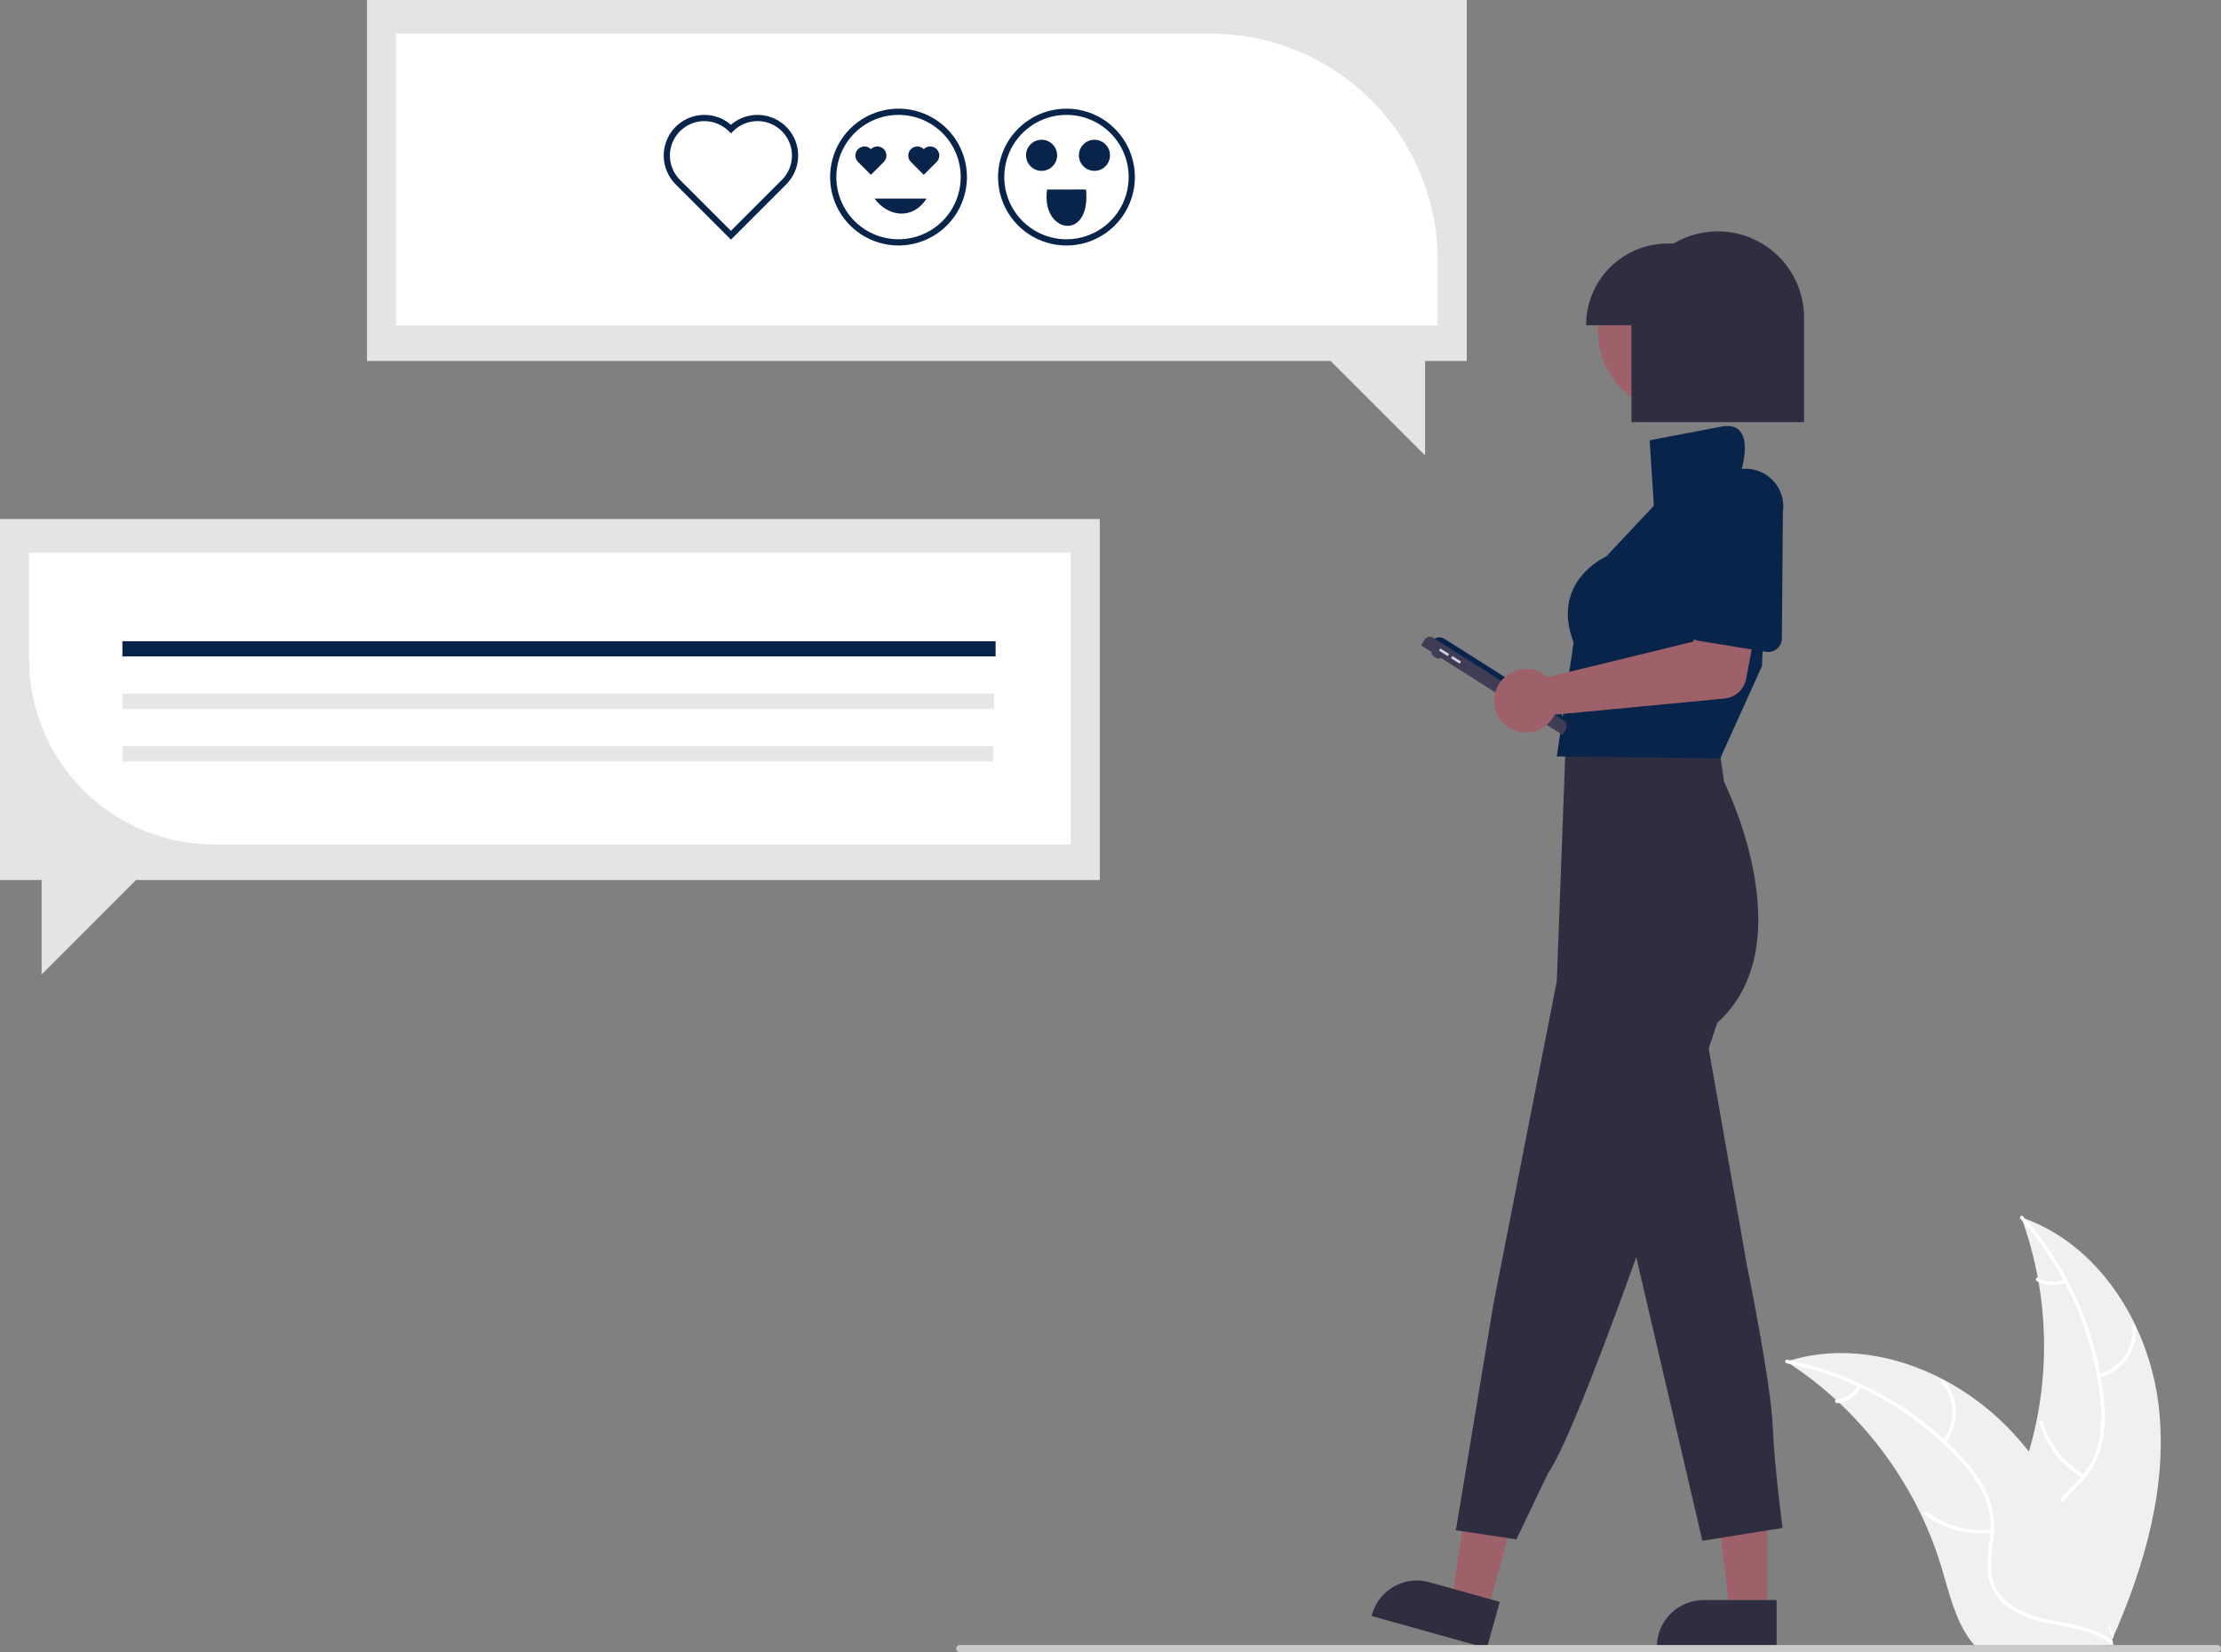 <svg width="551" height="410" viewBox="0 0 551 410" fill="none" xmlns="http://www.w3.org/2000/svg">
<rect x="0" y="0" width="551" height="410" fill="#808080" stroke="none"/>
<g clip-path="url(#clip0_32_355)">
<path d="M535.482 348.404C532.99 328.359 520.57 308.61 501.457 302.087C508.994 322.718 508.993 345.351 501.452 365.981C498.515 373.927 494.422 382.458 497.184 390.466C498.903 395.449 503.108 399.261 507.808 401.645C512.509 404.029 517.725 405.165 522.877 406.278L523.89 407.117C532.068 388.648 537.975 368.448 535.482 348.404Z" fill="#F0F0F0"/>
<path d="M501.267 302.466C512.398 314.939 519.316 330.603 521.038 347.233C521.473 350.807 521.341 354.426 520.649 357.959C519.863 361.378 518.176 364.524 515.763 367.071C513.561 369.491 511.029 371.711 509.453 374.624C508.669 376.127 508.211 377.779 508.11 379.471C508.008 381.164 508.266 382.859 508.866 384.444C510.257 388.435 512.998 391.687 515.79 394.775C518.89 398.203 522.163 401.715 523.481 406.26C523.641 406.81 524.485 406.53 524.326 405.98C522.034 398.073 514.359 393.582 510.699 386.46C508.992 383.137 508.275 379.279 509.876 375.771C511.276 372.703 513.886 370.412 516.136 367.981C518.526 365.531 520.28 362.533 521.245 359.249C522.115 355.763 522.386 352.155 522.046 348.578C521.408 340.513 519.506 332.6 516.41 325.126C512.924 316.577 508.002 308.687 501.856 301.798C501.476 301.372 500.889 302.042 501.267 302.466Z" fill="white"/>
<path d="M520.799 341.846C523.549 341.178 525.973 339.554 527.636 337.264C529.3 334.974 530.096 332.167 529.881 329.344C529.836 328.773 528.947 328.817 528.992 329.389C529.197 332.017 528.455 334.631 526.902 336.761C525.348 338.89 523.084 340.394 520.52 341C519.962 341.133 520.245 341.977 520.799 341.846Z" fill="white"/>
<path d="M517.041 365.991C512.074 363.025 508.407 358.294 506.771 352.744C506.61 352.194 505.765 352.473 505.926 353.023C507.639 358.796 511.465 363.711 516.641 366.786C517.135 367.079 517.532 366.282 517.041 365.991Z" fill="white"/>
<path d="M512.099 317.42C511.088 317.9 509.975 318.122 508.857 318.065C507.74 318.008 506.655 317.675 505.698 317.095C505.208 316.796 504.811 317.593 505.298 317.89C506.357 318.526 507.557 318.893 508.791 318.958C510.025 319.024 511.257 318.786 512.378 318.265C512.487 318.225 512.578 318.145 512.63 318.04C512.683 317.936 512.694 317.815 512.661 317.703C512.623 317.591 512.543 317.499 512.438 317.446C512.333 317.393 512.211 317.384 512.099 317.42Z" fill="white"/>
<path d="M443.198 337.888C443.498 338.084 443.799 338.279 444.1 338.482C448.125 341.129 451.928 344.099 455.473 347.363C455.751 347.611 456.029 347.866 456.299 348.122C464.754 356.075 471.66 365.529 476.664 376.004C478.652 380.174 480.319 384.489 481.652 388.912C483.493 395.02 485.003 401.79 488.646 406.786C489.02 407.312 489.427 407.814 489.863 408.289H522.789C522.864 408.251 522.939 408.221 523.014 408.184L524.329 408.244C524.276 408.011 524.216 407.771 524.163 407.538C524.133 407.402 524.096 407.267 524.066 407.132C524.043 407.042 524.021 406.952 524.006 406.869C523.998 406.839 523.99 406.809 523.983 406.786C523.968 406.704 523.945 406.629 523.93 406.553C523.6 405.209 523.259 403.864 522.909 402.519C522.909 402.511 522.909 402.511 522.901 402.504C520.204 392.263 516.629 382.157 511.633 372.916C511.483 372.638 511.333 372.352 511.167 372.074C508.893 367.921 506.282 363.961 503.362 360.233C501.757 358.197 500.049 356.244 498.246 354.38C493.579 349.575 488.184 345.533 482.261 342.404C470.452 336.168 456.78 333.779 444.159 337.588C443.837 337.686 443.521 337.783 443.198 337.888Z" fill="#F0F0F0"/>
<path d="M443.272 338.306C459.668 341.563 474.62 349.904 486.006 362.145C488.504 364.737 490.578 367.706 492.152 370.943C493.583 374.147 494.13 377.675 493.736 381.161C493.435 384.419 492.749 387.717 493.245 390.991C493.523 392.664 494.152 394.258 495.09 395.671C496.028 397.083 497.254 398.281 498.687 399.186C502.2 401.535 506.347 402.481 510.434 403.265C514.973 404.136 519.701 404.968 523.488 407.803C523.947 408.147 524.454 407.415 523.995 407.072C517.405 402.138 508.574 403.174 501.365 399.691C498.001 398.066 495.106 395.417 494.272 391.652C493.544 388.36 494.248 384.959 494.582 381.663C495.015 378.267 494.611 374.817 493.405 371.614C492.001 368.307 490.045 365.263 487.62 362.612C482.256 356.557 475.974 351.383 469.004 347.28C461.074 342.553 452.394 339.218 443.34 337.419C442.78 337.307 442.715 338.196 443.272 338.306Z" fill="white"/>
<path d="M482.572 357.988C484.366 355.798 485.324 353.042 485.274 350.212C485.223 347.381 484.169 344.661 482.299 342.536C481.919 342.108 481.235 342.678 481.615 343.107C483.361 345.083 484.343 347.617 484.384 350.252C484.425 352.888 483.523 355.452 481.84 357.481C481.475 357.922 482.209 358.426 482.572 357.988Z" fill="white"/>
<path d="M494.107 379.529C488.355 380.152 482.579 378.583 477.932 375.136C477.472 374.794 476.966 375.526 477.425 375.868C482.268 379.446 488.282 381.066 494.266 380.405C494.836 380.342 494.674 379.466 494.107 379.529Z" fill="white"/>
<path d="M460.922 343.724C460.405 344.716 459.649 345.564 458.723 346.191C457.796 346.818 456.729 347.206 455.616 347.319C455.045 347.375 455.208 348.25 455.775 348.195C457.004 348.064 458.182 347.635 459.207 346.944C460.232 346.253 461.072 345.321 461.654 344.231C461.717 344.133 461.741 344.014 461.72 343.899C461.699 343.784 461.635 343.681 461.542 343.612C461.444 343.545 461.325 343.519 461.209 343.54C461.093 343.561 460.99 343.627 460.922 343.724Z" fill="white"/>
<path d="M91.048 0H363.884V89.583H353.55V113.012L330.124 89.583H91.048V0Z" fill="#E4E4E4"/>
<path d="M356.681 80.766H98.251V8.348H300.402C315.323 8.364 329.628 14.3 340.178 24.853C350.729 35.406 356.664 49.713 356.681 64.637V80.766Z" fill="white"/>
<path d="M272.836 128.79H0V218.373H10.334V241.802L33.76 218.373H272.836V128.79Z" fill="#E4E4E4"/>
<path d="M265.633 209.556H53.128C40.952 209.542 29.279 204.699 20.669 196.087C12.06 187.476 7.217 175.801 7.203 163.623V137.138H265.633V209.556Z" fill="white"/>
<path d="M246.994 159.126H30.367V162.892H246.994V159.126Z" fill="#09244B"/>
<path d="M246.603 172.153H30.367V175.919H246.603V172.153Z" fill="#E6E6E6"/>
<path d="M246.392 185.18H30.367V188.946H246.392V185.18Z" fill="#E6E6E6"/>
<path d="M181.337 59.463L167.614 45.737C165.767 43.89 164.708 41.399 164.659 38.787C164.611 36.176 165.577 33.647 167.354 31.733C169.132 29.819 171.582 28.669 174.189 28.524C176.797 28.38 179.359 29.252 181.337 30.958C183.315 29.253 185.877 28.381 188.484 28.525C191.092 28.67 193.542 29.82 195.319 31.734C197.096 33.648 198.062 36.176 198.014 38.788C197.966 41.399 196.907 43.89 195.061 45.737L181.337 59.463ZM174.748 30.057C173.058 30.056 171.405 30.556 169.999 31.495C168.593 32.434 167.497 33.769 166.85 35.331C166.203 36.893 166.034 38.612 166.364 40.27C166.694 41.928 167.509 43.451 168.705 44.646L181.337 57.28L193.969 44.646C194.764 43.852 195.394 42.91 195.824 41.873C196.254 40.835 196.476 39.723 196.476 38.6C196.476 37.477 196.255 36.365 195.826 35.328C195.396 34.29 194.767 33.347 193.973 32.553C193.179 31.759 192.236 31.129 191.199 30.7C190.162 30.27 189.05 30.049 187.927 30.05C186.804 30.05 185.692 30.271 184.655 30.702C183.618 31.132 182.676 31.762 181.882 32.557L181.337 33.102L180.791 32.557C179.998 31.762 179.056 31.133 178.019 30.704C176.982 30.275 175.87 30.055 174.748 30.057Z" fill="#09244B"/>
<path d="M229.175 37.007C228.752 36.585 228.178 36.348 227.581 36.349C226.984 36.349 226.411 36.587 225.989 37.009C225.566 37.432 225.329 38.004 225.328 38.602C225.328 39.199 225.564 39.772 225.986 40.196L229.175 43.385L232.363 40.196C232.573 39.986 232.74 39.738 232.853 39.464C232.967 39.191 233.026 38.897 233.026 38.6C233.026 38.304 232.968 38.011 232.855 37.737C232.742 37.463 232.575 37.214 232.366 37.004C232.156 36.794 231.908 36.628 231.634 36.515C231.36 36.401 231.066 36.343 230.77 36.343C230.473 36.344 230.18 36.402 229.906 36.516C229.633 36.63 229.384 36.797 229.175 37.007Z" fill="#09244B"/>
<path d="M216.058 37.007C215.635 36.584 215.062 36.347 214.464 36.347C213.866 36.347 213.293 36.585 212.87 37.008C212.448 37.43 212.21 38.004 212.21 38.601C212.21 39.199 212.447 39.773 212.869 40.196L216.058 43.385L219.246 40.196C219.456 39.986 219.623 39.738 219.737 39.464C219.85 39.191 219.909 38.897 219.909 38.6C219.91 38.304 219.851 38.011 219.738 37.737C219.625 37.463 219.459 37.214 219.249 37.004C219.04 36.794 218.791 36.628 218.517 36.515C218.243 36.401 217.95 36.343 217.653 36.343C217.357 36.344 217.063 36.402 216.79 36.516C216.516 36.63 216.267 36.797 216.058 37.007Z" fill="#09244B"/>
<path d="M222.91 60.919C219.553 60.919 216.271 59.923 213.48 58.058C210.688 56.193 208.513 53.541 207.228 50.439C205.943 47.337 205.607 43.923 206.262 40.63C206.917 37.336 208.533 34.311 210.907 31.937C213.281 29.562 216.306 27.945 219.599 27.29C222.891 26.635 226.304 26.971 229.406 28.256C232.508 29.541 235.159 31.718 237.024 34.51C238.889 37.301 239.885 40.584 239.885 43.942C239.88 48.443 238.09 52.758 234.908 55.941C231.725 59.124 227.411 60.914 222.91 60.919ZM222.91 28.508C219.858 28.508 216.875 29.413 214.337 31.109C211.799 32.805 209.821 35.215 208.653 38.035C207.485 40.855 207.18 43.959 207.775 46.953C208.371 49.947 209.84 52.697 211.999 54.855C214.157 57.014 216.906 58.484 219.9 59.079C222.893 59.675 225.996 59.369 228.816 58.201C231.635 57.033 234.045 55.055 235.741 52.516C237.437 49.978 238.342 46.994 238.342 43.942C238.342 41.915 237.943 39.908 237.167 38.035C236.392 36.163 235.255 34.461 233.822 33.028C232.389 31.595 230.688 30.458 228.816 29.682C226.943 28.907 224.937 28.508 222.91 28.508Z" fill="#09244B"/>
<path d="M264.575 60.919C261.218 60.919 257.936 59.923 255.145 58.058C252.353 56.193 250.177 53.541 248.893 50.439C247.608 47.337 247.272 43.923 247.927 40.63C248.582 37.336 250.198 34.311 252.572 31.937C254.946 29.562 257.971 27.945 261.264 27.29C264.556 26.635 267.969 26.971 271.071 28.256C274.173 29.541 276.824 31.718 278.689 34.51C280.554 37.301 281.55 40.584 281.55 43.942C281.545 48.443 279.755 52.758 276.572 55.941C273.39 59.124 269.076 60.914 264.575 60.919ZM264.575 28.508C261.523 28.508 258.54 29.413 256.002 31.109C253.464 32.805 251.486 35.215 250.318 38.035C249.15 40.855 248.845 43.959 249.44 46.953C250.036 49.947 251.505 52.697 253.663 54.855C255.822 57.014 258.571 58.484 261.565 59.079C264.558 59.675 267.661 59.369 270.481 58.201C273.3 57.033 275.71 55.055 277.406 52.516C279.102 49.978 280.007 46.994 280.007 43.942C280.007 41.915 279.608 39.908 278.832 38.035C278.057 36.163 276.92 34.461 275.487 33.028C274.054 31.595 272.353 30.458 270.481 29.682C268.608 28.907 266.602 28.508 264.575 28.508Z" fill="#09244B"/>
<path d="M271.519 42.398C273.65 42.398 275.377 40.671 275.377 38.54C275.377 36.409 273.65 34.681 271.519 34.681C269.389 34.681 267.662 36.409 267.662 38.54C267.662 40.671 269.389 42.398 271.519 42.398Z" fill="#09244B"/>
<path d="M258.403 42.398C260.533 42.398 262.26 40.671 262.26 38.54C262.26 36.409 260.533 34.681 258.403 34.681C256.272 34.681 254.545 36.409 254.545 38.54C254.545 40.671 256.272 42.398 258.403 42.398Z" fill="#09244B"/>
<path d="M259.766 47.028C258.192 57.921 270.684 60.13 269.434 47.028C269.508 47.019 260.269 47.035 259.766 47.028Z" fill="#09244B"/>
<path d="M216.965 49.289C220.494 54.033 226.594 54.459 229.854 49.289H216.965Z" fill="#09244B"/>
<path d="M438.4 400.073H429.19L424.809 364.543H438.401L438.4 400.073Z" fill="#9E616A"/>
<path d="M440.748 409.001L411.052 409V408.625C411.052 405.559 412.27 402.618 414.438 400.451C416.606 398.283 419.545 397.065 422.611 397.064H422.612L440.749 397.065L440.748 409.001Z" fill="#2F2E41"/>
<path d="M369.005 399.77L360.135 397.291L365.474 361.893L378.565 365.551L369.005 399.77Z" fill="#9E616A"/>
<path d="M368.865 409.002L340.264 401.009L340.366 400.647C341.191 397.694 343.154 395.19 345.825 393.685C348.496 392.181 351.655 391.799 354.608 392.624L354.609 392.624L372.077 397.506L368.865 409.002Z" fill="#2F2E41"/>
<path d="M416.612 102.448C427.739 102.448 436.76 93.426 436.76 82.296C436.76 71.167 427.739 62.145 416.612 62.145C405.484 62.145 396.464 71.167 396.464 82.296C396.464 93.426 405.484 102.448 416.612 102.448Z" fill="#9E616A"/>
<path d="M426.148 183.163L427.745 194.099C427.745 194.099 447.893 234.157 426.025 253.817C426.025 253.817 393.346 352.384 384.009 365.654L376.202 381.992L361.178 379.738L370.495 323.631L386.22 243.496L388.555 180.952C388.555 180.952 422.954 178.494 426.148 183.163Z" fill="#2F2E41"/>
<path d="M422.34 251.345L433.397 314.033C433.397 314.033 439.294 342.785 439.785 353.844C440.277 364.903 442.242 379.157 442.242 379.157L422.34 382.351L402.683 298.038L422.34 251.345Z" fill="#2F2E41"/>
<path d="M438.553 128.79L437.122 165.28L429.564 182.001L426.763 188.201L386.221 187.71L390.398 159.448C384.501 144.212 398.506 138.068 398.506 138.068L410.3 125.498L409.256 109.255L427.008 105.875C436.247 104.115 431.792 117.52 431.792 117.52C444.077 116.291 438.553 128.79 438.553 128.79Z" fill="#09244B"/>
<path d="M357.31 163.352C357.451 163.128 357.082 162.641 356.486 162.263C355.89 161.885 355.291 161.76 355.15 161.984C355.008 162.208 355.377 162.695 355.973 163.073C356.57 163.451 357.168 163.575 357.31 163.352Z" fill="#3F3D56"/>
<path d="M355.216 159.189C355.373 158.941 355.577 158.726 355.818 158.557C356.058 158.388 356.329 158.268 356.616 158.203C356.902 158.139 357.199 158.132 357.488 158.182C357.777 158.232 358.054 158.339 358.302 158.496L386.649 176.45C386.897 176.607 387.112 176.812 387.281 177.052C387.451 177.292 387.571 177.563 387.635 177.85C387.699 178.136 387.707 178.433 387.657 178.722C387.606 179.012 387.5 179.289 387.342 179.537L355.216 159.189Z" fill="#09244B"/>
<path d="M352.536 160.139L353.427 158.73C353.644 158.388 353.988 158.146 354.384 158.057C354.779 157.968 355.194 158.04 355.537 158.257L387.812 178.699C388.218 178.956 388.505 179.363 388.61 179.832C388.715 180.3 388.63 180.791 388.373 181.197L387.632 182.368L352.536 160.139Z" fill="#3F3D56"/>
<path d="M357.341 160.913L356.999 161.453L359.159 162.821L359.501 162.281L357.341 160.913Z" fill="#D0CDE1"/>
<path d="M360.31 162.793L359.969 163.333L362.128 164.701L362.47 164.161L360.31 162.793Z" fill="#D0CDE1"/>
<path d="M382.875 167.299C383.221 167.528 383.549 167.785 383.856 168.066L420.046 159.219L422.594 150.533L436.203 152.667L433.185 168.482C432.941 169.76 432.29 170.924 431.328 171.799C430.367 172.675 429.147 173.215 427.852 173.339L385.659 177.361C384.958 178.801 383.835 179.993 382.44 180.779C381.044 181.565 379.443 181.908 377.848 181.761C376.254 181.614 374.742 180.986 373.513 179.959C372.284 178.932 371.397 177.555 370.97 176.011C370.543 174.468 370.596 172.831 371.122 171.318C371.647 169.805 372.621 168.488 373.914 167.542C375.206 166.596 376.755 166.067 378.356 166.023C379.957 165.98 381.533 166.425 382.875 167.299Z" fill="#9E616A"/>
<path d="M418.949 157.423C418.695 157.009 418.533 156.545 418.474 156.063C418.416 155.58 418.462 155.091 418.61 154.628L423.768 124.187C424.168 121.733 425.523 119.538 427.539 118.082C429.554 116.627 432.064 116.03 434.518 116.423C436.973 116.816 439.171 118.166 440.632 120.178C442.092 122.19 442.695 124.699 442.309 127.154L442.061 158.453C442.054 158.938 441.942 159.417 441.734 159.856C441.525 160.294 441.224 160.683 440.852 160.995C440.479 161.307 440.044 161.535 439.576 161.664C439.107 161.792 438.617 161.818 438.137 161.74L421.287 158.992C420.807 158.914 420.35 158.734 419.946 158.463C419.543 158.192 419.203 157.837 418.949 157.423Z" fill="#09244B"/>
<path d="M426.158 57.413C422.308 57.408 418.528 58.446 415.221 60.418H413.763C408.384 60.418 403.225 62.555 399.421 66.36C395.617 70.164 393.48 75.324 393.48 80.704H404.748V104.747H447.567V78.826C447.567 73.147 445.312 67.7 441.297 63.684C437.282 59.669 431.836 57.413 426.158 57.413Z" fill="#2F2E41"/>
<path d="M550.105 410H238.132C238.015 410 237.898 409.977 237.789 409.933C237.68 409.888 237.582 409.822 237.498 409.739C237.415 409.656 237.349 409.557 237.304 409.448C237.259 409.34 237.235 409.223 237.235 409.105C237.235 408.988 237.259 408.871 237.304 408.762C237.349 408.654 237.415 408.555 237.498 408.472C237.582 408.389 237.68 408.323 237.789 408.278C237.898 408.233 238.015 408.21 238.132 408.211H550.105C550.223 408.21 550.34 408.233 550.449 408.278C550.557 408.323 550.656 408.389 550.74 408.472C550.823 408.555 550.889 408.654 550.934 408.762C550.979 408.871 551.003 408.988 551.003 409.105C551.003 409.223 550.979 409.34 550.934 409.448C550.889 409.557 550.823 409.656 550.74 409.739C550.656 409.822 550.557 409.888 550.449 409.933C550.34 409.977 550.223 410 550.105 410Z" fill="#CACACA"/>
</g>
<defs>
<clipPath id="clip0_32_355">
<rect width="551" height="410" fill="white"/>
</clipPath>
</defs>
</svg>

